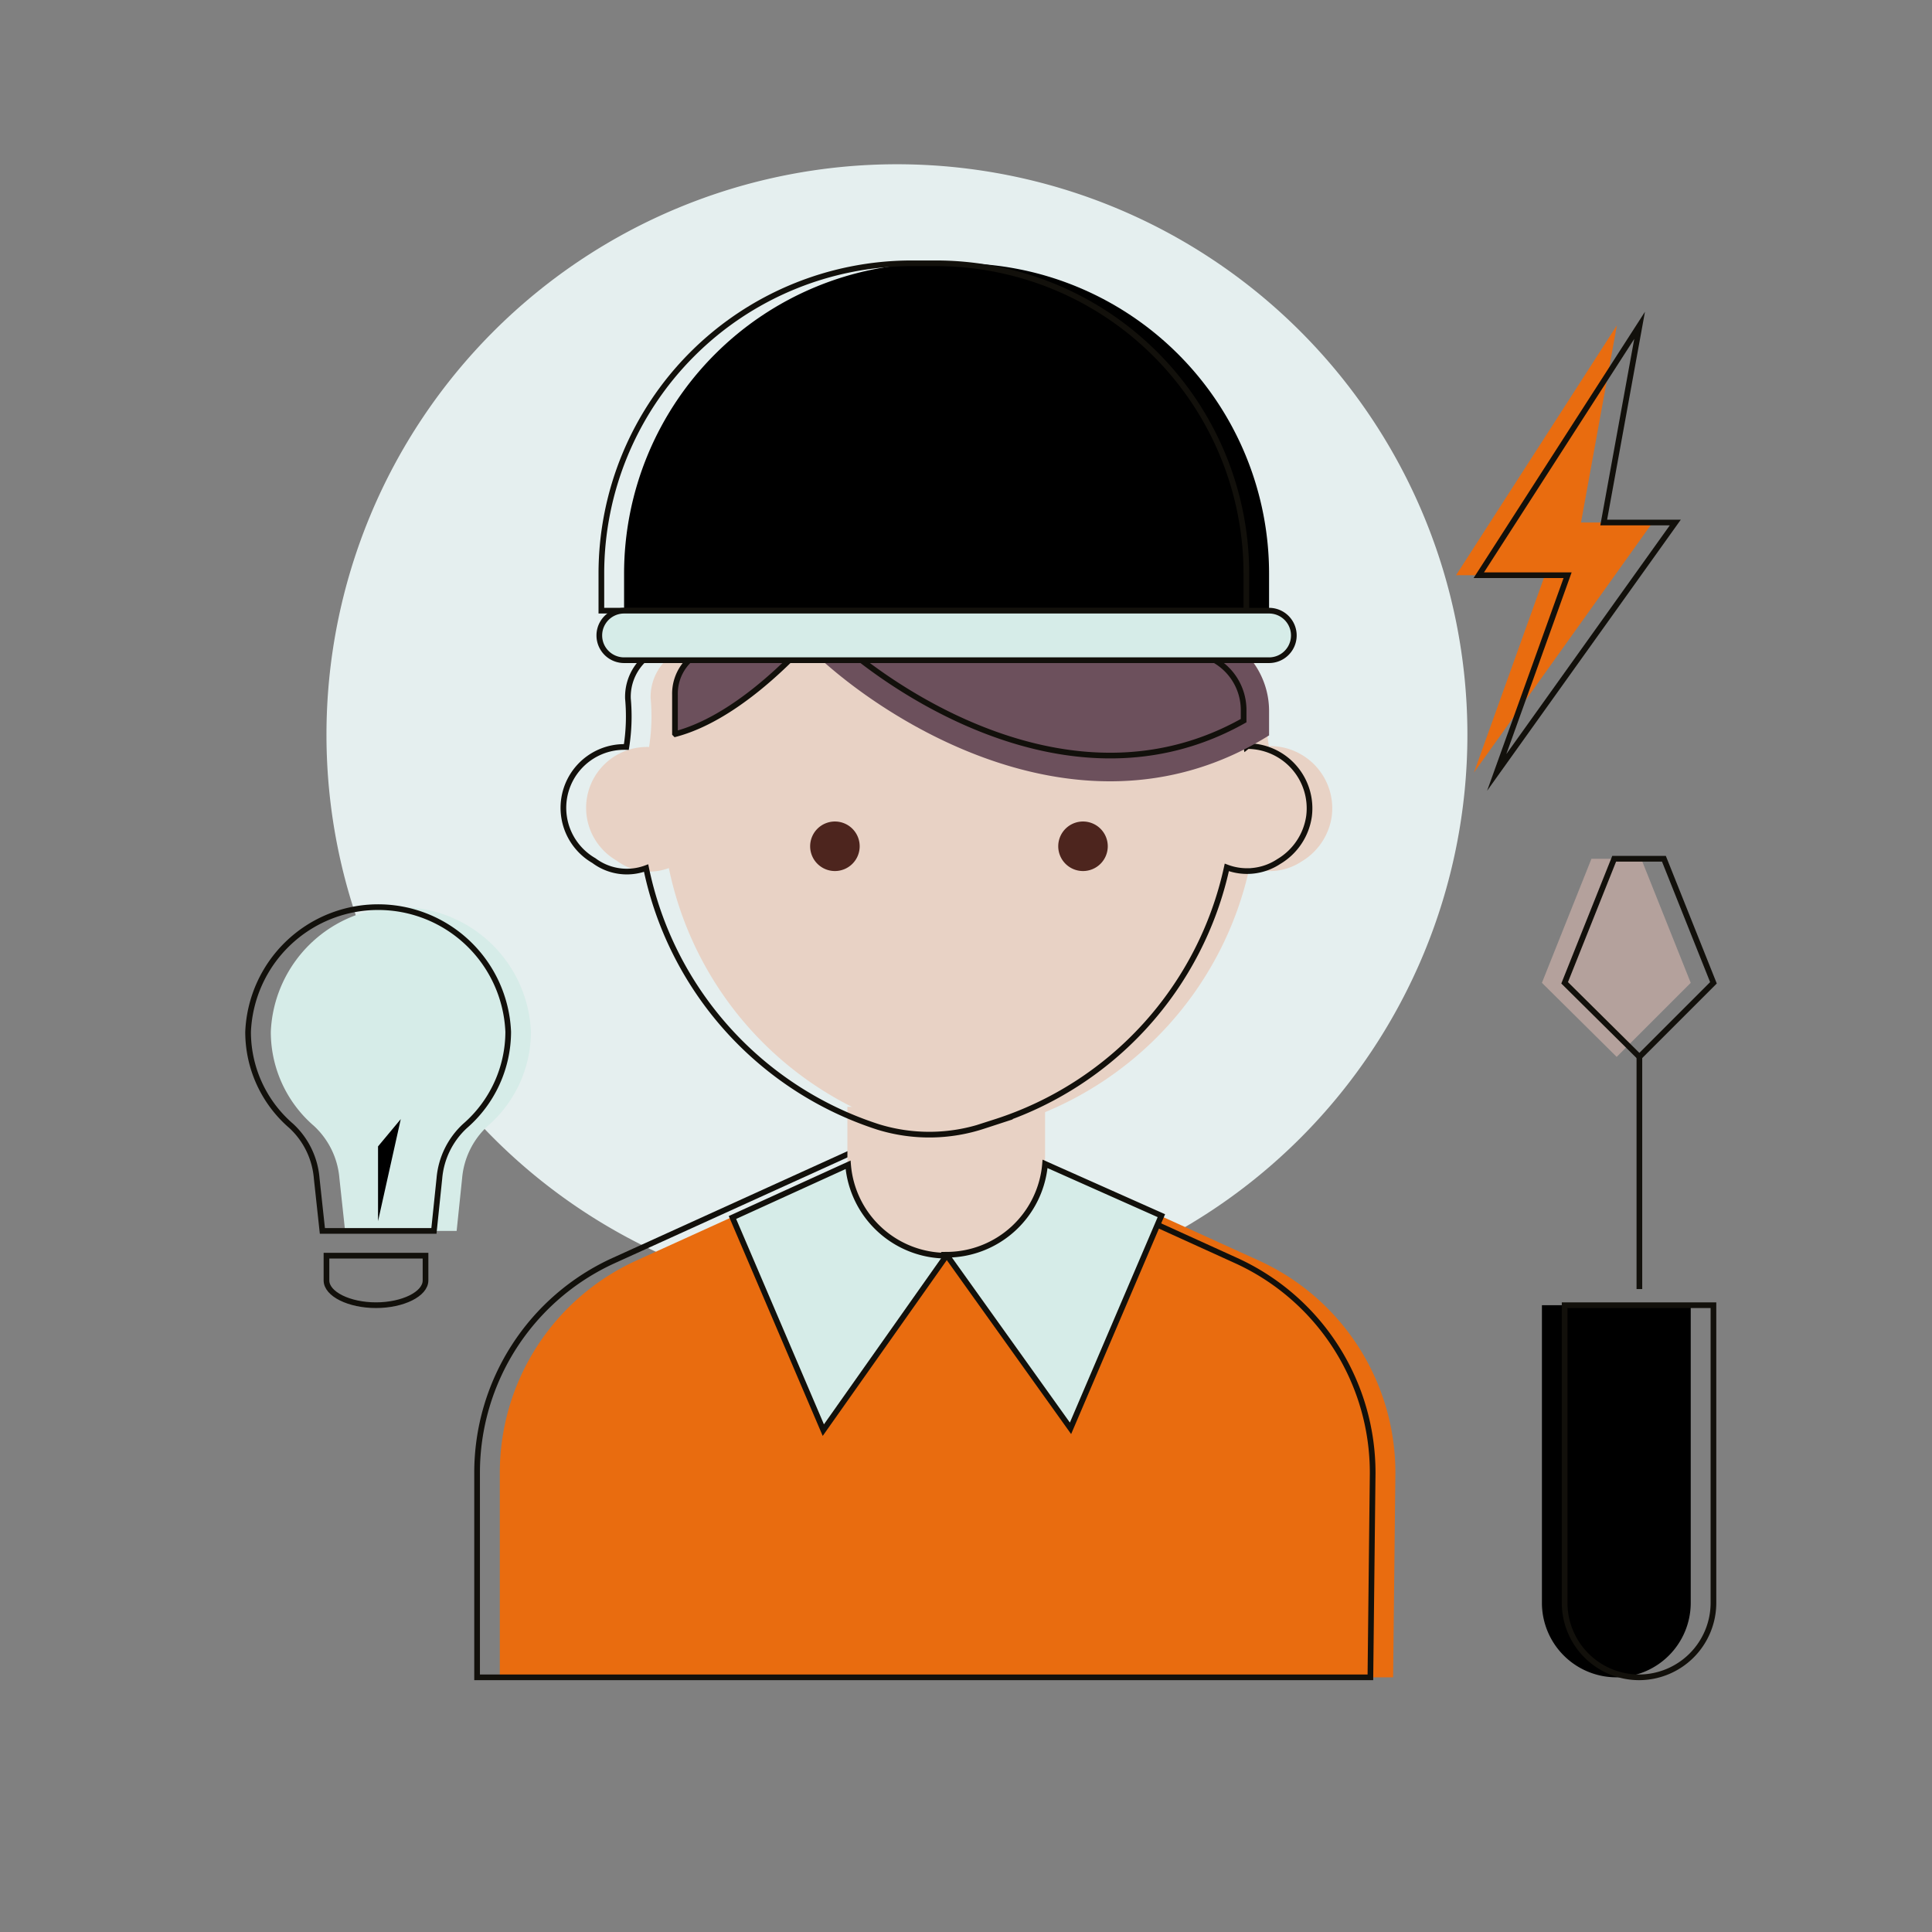 <svg viewBox="0 0 85.04 85.04" xmlns="http://www.w3.org/2000/svg"><rect x="0" y="0" width="85.04" height="85.04" fill="#808080" stroke="none"/><path d="m64.59 32.34a25.11 25.11 0 1 1 -25.11-25.11 25.11 25.11 0 0 1 25.11 25.11zm0 0" fill="#e5efef"/><path d="m61.32 73.83h-39.32v-9a10.26 10.26 0 0 1 6-9.34l13.71-6.23 13.71 6.23a10.26 10.26 0 0 1 6 9.36zm0 0" fill="#e96c0f"/><path d="m60.32 73.83h-39.32v-9a10.26 10.26 0 0 1 6-9.34l13.71-6.23 13.71 6.23a10.26 10.26 0 0 1 6 9.36zm0 0" fill="none" stroke="#12100b" stroke-miterlimit="10" stroke-width=".25"/><path d="m41.66 55.27a4.37 4.37 0 0 1 -4.36-4.37v-2.18h8.7v2.18a4.37 4.37 0 0 1 -4.37 4.37zm0 0" fill="#e8d2c5"/><path d="m55.86 32.88a6.3 6.3 0 0 1 -.08-1.72 3.42 3.42 0 0 0 -2.58-3.38 43.71 43.71 0 0 0 -23 .74 2.26 2.26 0 0 0 -1.56 2.23 8.6 8.6 0 0 1 -.07 2.13 2.68 2.68 0 0 0 -1.43 5 2.42 2.42 0 0 0 2.3.33 15.2 15.2 0 0 0 10.2 11.39 7.63 7.63 0 0 0 4.68-.05l.49-.16a15.16 15.16 0 0 0 10.19-11.21 2.53 2.53 0 0 0 2.29-.26 2.77 2.77 0 0 0 1.33-2 2.74 2.74 0 0 0 -2.71-3.08zm0 0" fill="#e8d2c5"/><path d="m54.86 32.88a6.3 6.3 0 0 1 -.08-1.72 3.42 3.42 0 0 0 -2.58-3.38 43.71 43.71 0 0 0 -23 .74 2.26 2.26 0 0 0 -1.56 2.23 8.6 8.6 0 0 1 -.07 2.13 2.68 2.68 0 0 0 -1.43 5 2.42 2.42 0 0 0 2.3.33 15.2 15.2 0 0 0 10.2 11.39 7.63 7.63 0 0 0 4.68-.05l.49-.16a15.16 15.16 0 0 0 10.19-11.21 2.53 2.53 0 0 0 2.29-.26 2.77 2.77 0 0 0 1.33-2 2.74 2.74 0 0 0 -2.71-3.08zm0 0" fill="none" stroke="#12100b" stroke-miterlimit="10" stroke-width=".25"/><path d="m48.76 37.25a1.09 1.09 0 1 1 -1.09-1.09 1.09 1.09 0 0 1 1.09 1.09zm0 0" fill="#4d251e"/><path d="m37.84 37.25a1.09 1.09 0 1 1 -1.09-1.09 1.09 1.09 0 0 1 1.09 1.09zm0 0" fill="#4d251e"/><path d="m35.11 28c2.46 2.8 12 9.83 20.75 4.37 0-1.09 0-.62 0-1.09a3.61 3.61 0 0 0 -2.62-3.46c-4.56-1.12-14.85-2-18.13.18zm0 0" fill="#6c505c"/><path d="m37 28.31c3.07 2.67 10.65 7.4 17.74 3.41v-.49a2.53 2.53 0 0 0 -1.74-2.38c-4.43-1.09-12.25-1.64-16-.54zm0 0" fill="none" stroke="#12100b" stroke-miterlimit="10" stroke-width=".25"/><path d="m27.47 26.88h28.39v-1.64a13.66 13.66 0 0 0 -13.65-13.65h-1.09a13.66 13.66 0 0 0 -13.65 13.65zm0 0"/><path d="m26.47 26.88h28.39v-1.64a13.66 13.66 0 0 0 -13.65-13.65h-1.09a13.66 13.66 0 0 0 -13.65 13.65zm0 0" fill="none" stroke="#12100b" stroke-miterlimit="10" stroke-width=".25"/><path d="m29.73 32.31c2.49-.66 5-3.06 6.63-5a44.28 44.28 0 0 0 -5.23 1.27 2.05 2.05 0 0 0 -1.42 2v1.71zm0 0" fill="#6c505c"/><path d="m29.73 32.31c2.49-.66 5-3.06 6.63-5a44.28 44.28 0 0 0 -5.23 1.27 2.05 2.05 0 0 0 -1.42 2v1.71zm0 0" fill="none" stroke="#12100b" stroke-miterlimit="10" stroke-width=".25"/><path d="m27.47 26.88a1.09 1.09 0 0 0 0 2.18h28.39a1.09 1.09 0 1 0 0-2.18zm0 0" fill="#d6ece8"/><path d="m27.47 26.88a1.09 1.09 0 0 0 0 2.18h28.39a1.09 1.09 0 1 0 0-2.18zm0 0" fill="none" stroke="#12100b" stroke-miterlimit="10" stroke-width=".25"/><path d="m71.17 14.32-7.08 11h3.91l-3.12 8.68 7.86-11h-3.15zm0 0" fill="#e96c0f"/><path d="m72.17 14.32-7.08 11h3.91l-3.12 8.68 7.86-11h-3.15zm0 0" fill="none" stroke="#12100b" stroke-miterlimit="10" stroke-width=".25"/><path d="m23.37 45.42a5.73 5.73 0 0 0 -11.45 0 5.46 5.46 0 0 0 1.9 4.14 3.53 3.53 0 0 1 1.12 2.31l.25 2.31h4.91l.24-2.31a3.54 3.54 0 0 1 1.13-2.31 5.5 5.5 0 0 0 1.9-4.14zm0 0" fill="#d6ece8"/><path d="m22.37 45.42a5.73 5.73 0 0 0 -11.45 0 5.46 5.46 0 0 0 1.9 4.14 3.53 3.53 0 0 1 1.12 2.31l.25 2.31h4.91l.24-2.31a3.54 3.54 0 0 1 1.13-2.31 5.5 5.5 0 0 0 1.9-4.14zm0 0" fill="none" stroke="#12100b" stroke-miterlimit="10" stroke-width=".25"/><path d="m14.37 55.27v1.09c0 .6 1 1.09 2.18 1.09s2.18-.49 2.18-1.09v-1.09zm0 0" fill="none" stroke="#12100b" stroke-miterlimit="10" stroke-width=".25"/><path d="m71.14 73.83a3.28 3.28 0 0 1 -3.27-3.28v-13.1h6.55v13.1a3.28 3.28 0 0 1 -3.28 3.28zm0 0"/><path d="m70.05 37.8h2.19l2.18 5.46-3.26 3.26-3.29-3.26zm0 0" fill="#b4a19c"/><path d="m72.14 73.83a3.28 3.28 0 0 1 -3.27-3.28v-13.1h6.55v13.1a3.28 3.28 0 0 1 -3.28 3.28zm0 0" fill="none" stroke="#12100b" stroke-miterlimit="10" stroke-width=".25"/><path d="m71.05 37.8h2.19l2.18 5.46-3.26 3.26-3.29-3.26zm0 0" fill="none" stroke="#12100b" stroke-miterlimit="10" stroke-width=".25"/><path d="m46 51.23a4.36 4.36 0 0 1 -4.34 4l5.46 7.64 4-9.36zm0 0" fill="#d6ece8"/><path d="m41.66 55.27a4.35 4.35 0 0 1 -4.33-4l-5.09 2.32 4 9.36zm0 0" fill="#d6ece8"/><g fill="none" stroke="#12100b" stroke-miterlimit="10" stroke-width=".25"><path d="m46 51.23a4.36 4.36 0 0 1 -4.34 4l5.46 7.64 4-9.36zm0 0"/><path d="m41.66 55.27a4.35 4.35 0 0 1 -4.33-4l-5.09 2.32 4 9.36zm0 0"/><path d="m72.16 46.52v10.22"/></g><path d="m16.64 53.75v-3.29l1-1.2" stroke-linecap="round"/><path d="m41.53 16.21-2.28 3.24h2.64l-2.64 2.81"/><path d="m15.5 49.26 1.14 1.2"/></svg>